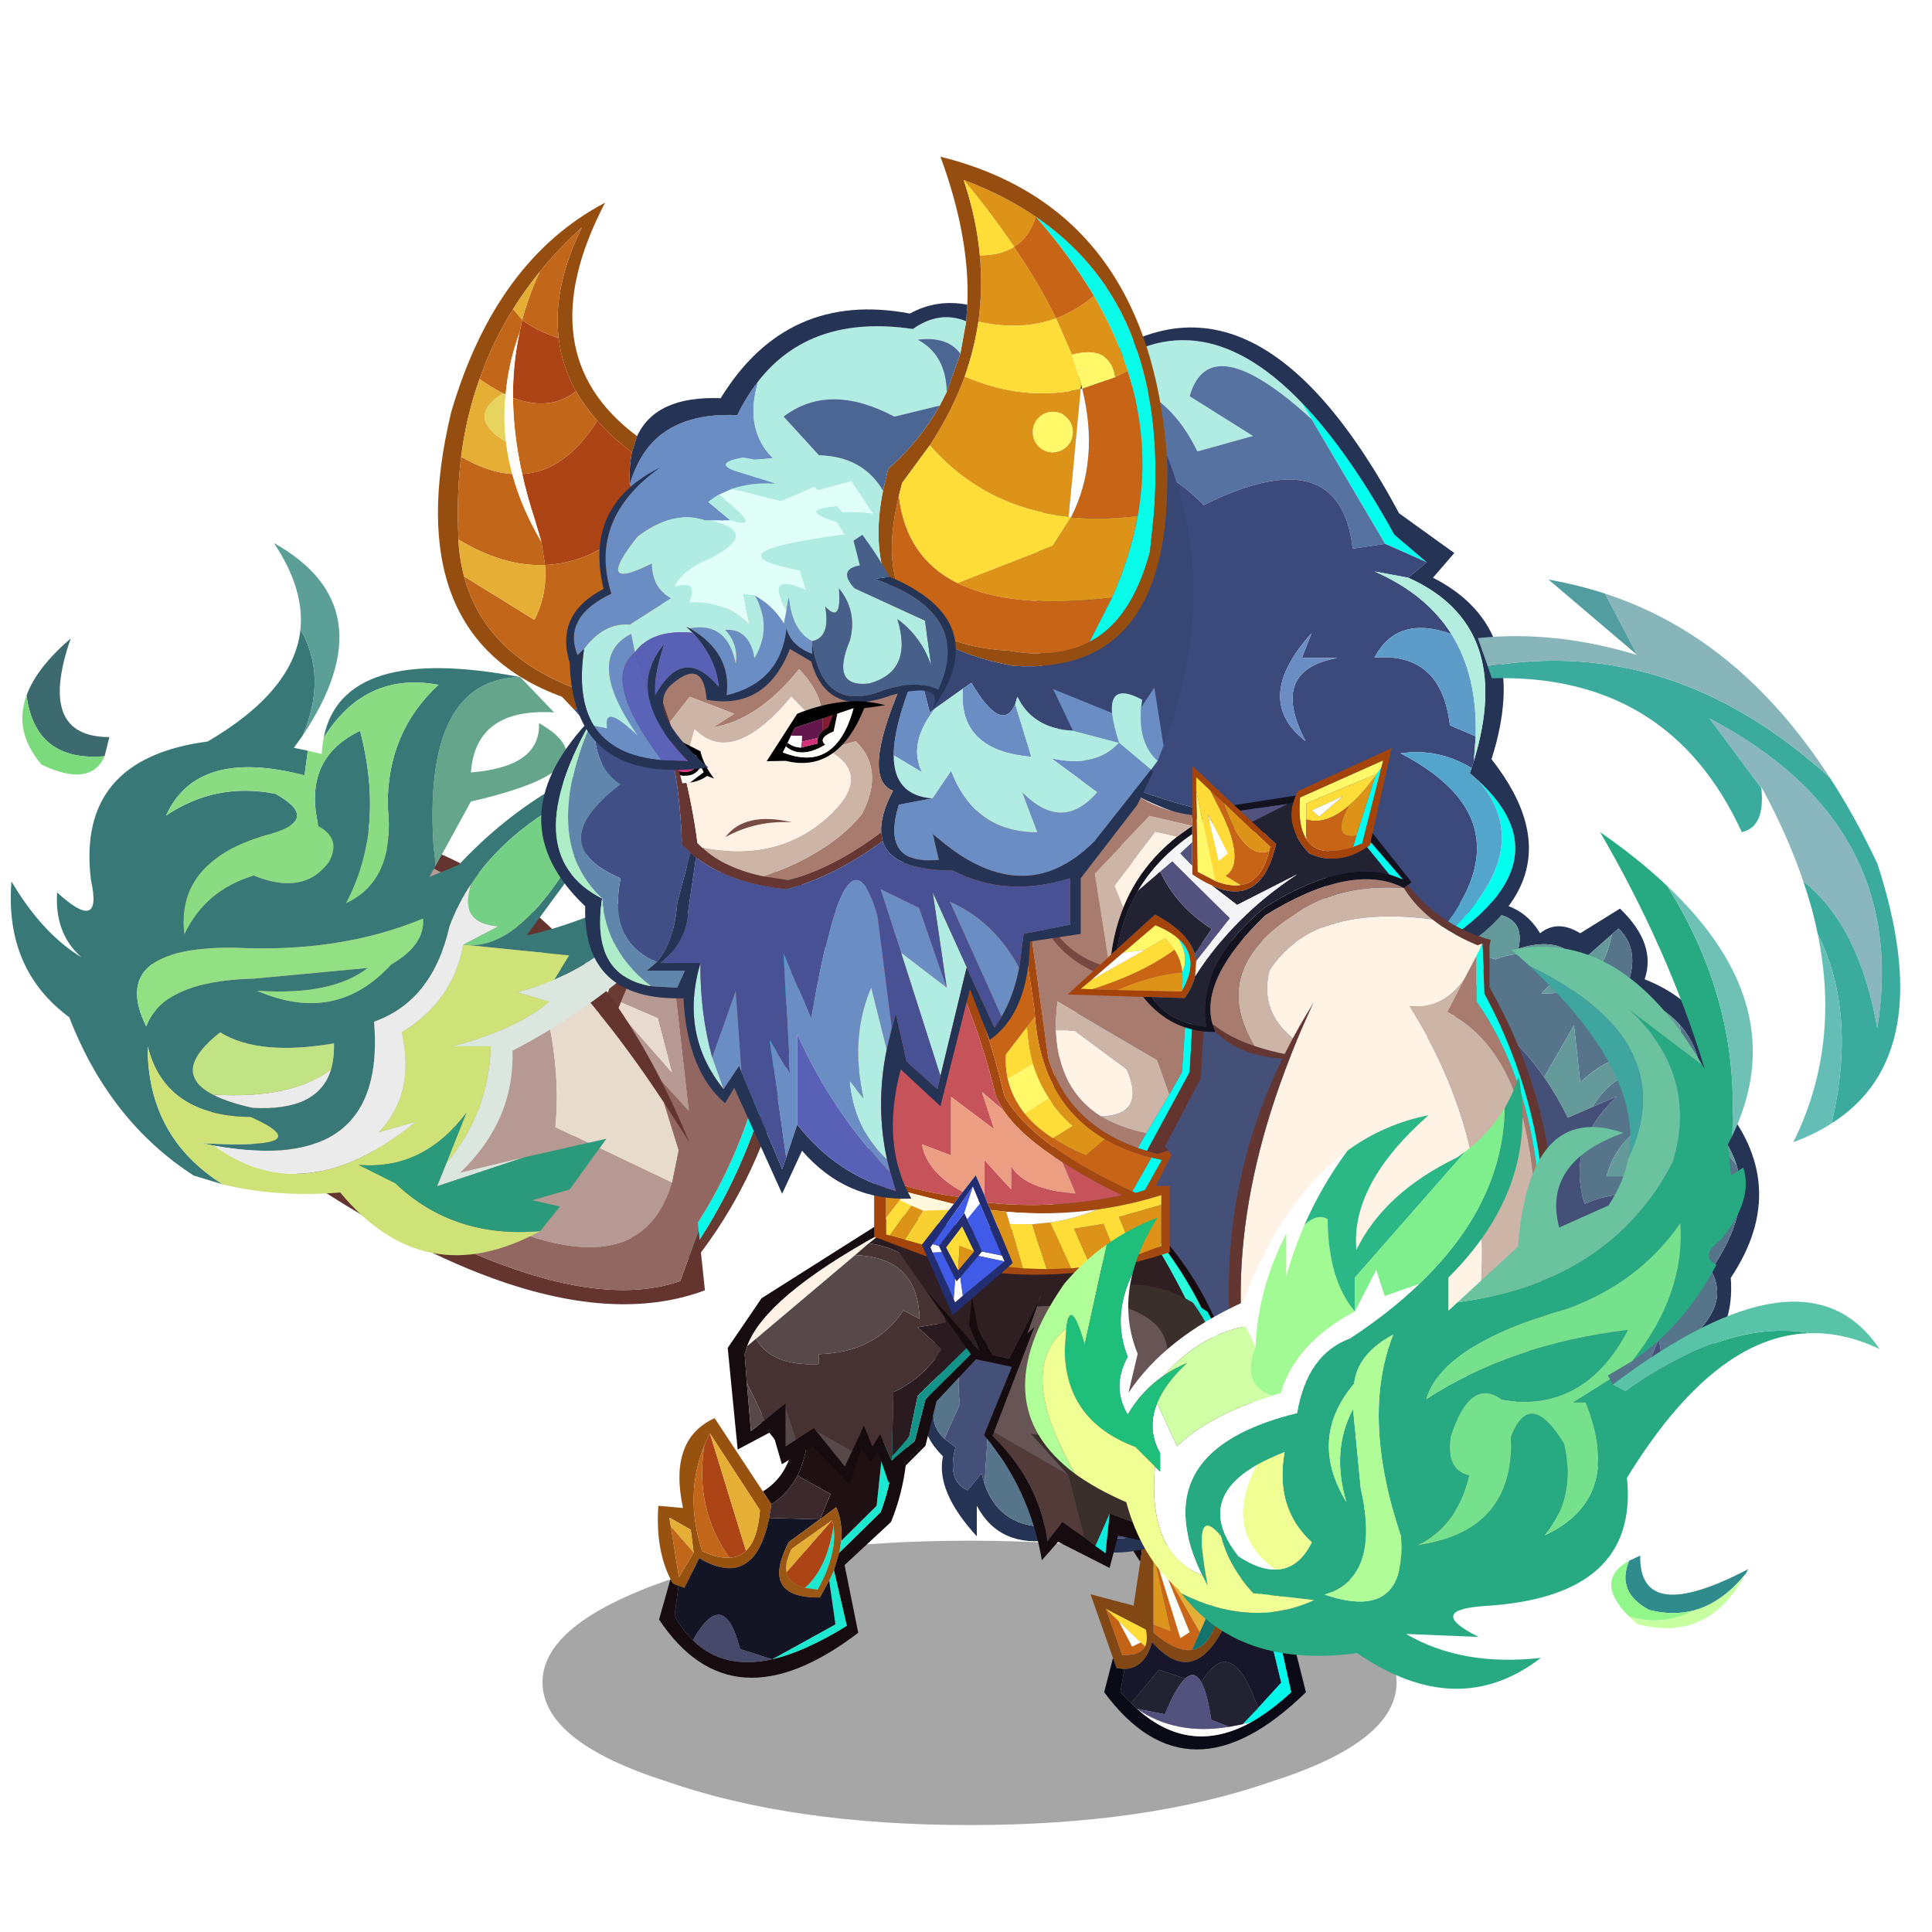 <svg xmlns:ffdec="https://www.free-decompiler.com/flash" xmlns:xlink="http://www.w3.org/1999/xlink" ffdec:objectType="frame" height="90" width="90" xmlns="http://www.w3.org/2000/svg"><use ffdec:characterId="50" height="77.7" transform="translate(-3.05 7.3)" width="94.4" xlink:href="#a"/><defs><g id="a" transform="translate(3.05 -7.3)"><use ffdec:characterId="1" height="11.45" transform="matrix(.614 0 0 1.157 25.272 71.771)" width="64.8" xlink:href="#b"/><use ffdec:characterId="3" height="50.4" transform="translate(49.55 64.2) scale(.343)" width="32.9" xlink:href="#c"/><use ffdec:characterId="5" height="90.7" transform="translate(43 42) scale(.343)" width="113.55" xlink:href="#d"/><use ffdec:characterId="7" height="88.35" transform="translate(48.3 15.25) scale(.343)" width="66.85" xlink:href="#e"/><use ffdec:characterId="9" height="41.85" transform="translate(30.65 63.8) scale(.343)" width="33.9" xlink:href="#f"/><use ffdec:characterId="11" height="36.65" transform="translate(33.9 56.6) scale(.343)" width="36.95" xlink:href="#g"/><use ffdec:characterId="16" height="58.7" transform="translate(7.1 38.3) scale(.383)" width="79.05" xlink:href="#h"/><use ffdec:characterId="25" height="114.95" transform="translate(-3.068 20.239) scale(.343)" width="111.55" xlink:href="#i"/><use ffdec:characterId="29" height="47.35" transform="translate(40.8 56.8) scale(.343)" width="49.4" xlink:href="#j"/><use ffdec:characterId="31" height="75.85" transform="translate(38.2 35.25) scale(.343)" width="52.7" xlink:href="#k"/><use ffdec:characterId="33" height="42.4" transform="translate(48.35 34.85) scale(.343)" width="61.5" xlink:href="#l"/><use ffdec:characterId="35" height="88.7" transform="translate(53.9 43.85) scale(.343)" width="53.95" xlink:href="#m"/><use ffdec:characterId="44" height="163.1" transform="translate(47.475 22.917) scale(.343)" width="127.9" xlink:href="#n"/><use ffdec:characterId="49" height="141.5" transform="translate(20.4 7.3) scale(.343)" width="102.6" xlink:href="#o"/></g><g id="x" fill-rule="evenodd"><path d="M12.75 1.1 14.6 0l13.8 27.65-1.2-.6L12.75 1.1M10.4 24.95 0 8.55l.8-.45 9.95 14.5-.35 2.35" fill="#160b0e"/><path d="m13.7 26.15 4.8 8.35-1.05 2.4q-2.1.35-5.25-2.3v-1.15l2.3.9L12.2 24v-.5l3.65 11.8 1.25-.8-3.4-8.35" fill="#c86516"/><path d="m6.7 38-3.05-8.65L9.5 30.9l.9-5.95.35-2.35.75-5.05q5.55 3.65 8.25 8.75l.55 1.1q1.25 2.7 1.75 5.85-4.3 9.1-10.05 2.6-.95 3.55-3.75 3.65l-1.05-.1-.5-1.4m7.75-16.85-2.25-1.5V34.6q3.15 2.65 5.25 2.3 2.45-.4 3.55-4.7-1.6-7.25-6.55-11.05m-8.7 10.2 2.2 6.25q2.4.1 3.1-1.15.4-.85.1-2.3l-5.4-2.8" fill="#814714"/><path d="m12.2 22.55 1.5 3.6 3.4 8.35-1.25.8-3.65-11.8v-.95" fill="#fbfff8"/><path d="m.8 8.1 11.95-7L27.2 27.05q-3.65-1.5-7.45-.75-2.7-5.1-8.25-8.75l-.75 5.05L.8 8.1" fill="#1e1013"/><path d="m13.7 26.15-1.5-3.6v-2.9l2.25 1.5 5.6 9.85-1.55 3.5-4.8-8.35" fill="#e5af36"/><path d="M10.45 35.9 7.5 33.05l-1.75-1.7 5.4 2.8q.3 1.45-.1 2.3l-.6-.55" fill="#ffdd39"/><path d="m7.5 33.05 1.8 3.4 1.15-.55.6.55q-.7 1.25-3.1 1.15l-2.2-6.25 1.75 1.7" fill="#c46315"/><path d="M8.25 39.5q2.8-.1 3.75-3.65 5.75 6.5 10.05-2.6-.5-3.15-1.75-5.85l6.2 1.35 3.05 12.6-3.15 3.45q-3.6-10.4-7.7-3.5-.95-1.7-2.2-.5l-3.55-1.2-3.8 4.55-1.45-1.5.55-3.15" fill="#17162a"/><path d="m28.4 27.65.85.45 3.65 14.55Q17 58.2 5.5 42.65L6.7 38l.5 1.4 1.05.1-.55 3.15 1.45 1.5.8.75q7.2 6.45 15.55 1.8 2.65-1.5 5.4-4.05l-3-13.6-1.4-.3-6.2-1.35-.55-1.1q3.8-.75 7.45.75l1.2.6" fill="#0a0916"/><path d="m18.5 34.5 1.55-3.5-5.6-9.85Q19.4 24.95 21 32.2q-1.1 4.3-3.55 4.7l1.05-2.4" fill="#12746c"/><path d="m12.2 24 2.3 10.35-2.3-.9V24" fill="#dc961c"/><path d="m24.3 47 2.1-2.2 3.15-3.45-3.05-12.6 1.4.3 3 13.6q-2.75 2.55-5.4 4.05l-1.2.3" fill="#01f8ea"/><path d="m22.5 47.35 1.8-.35 1.2-.3q-8.35 4.65-15.55-1.8 5.25 3.65 12.55 2.45" fill="#fcfcfd"/><path d="m9.95 44.9-.8-.75 3.8-4.55 3.55 1.2q-1.25 1.15-2.75 4.85l-3.8-.75m12.55 2.45-2.45-.95q-.55-3.65-1.35-5.1 4.1-6.9 7.7 3.5L24.3 47l-1.8.35" fill="#232233"/><path d="m9.95 44.9 3.8.75q1.5-3.7 2.75-4.85 1.25-1.2 2.2.5.8 1.45 1.35 5.1l2.45.95q-7.3 1.2-12.55-2.45" fill="#53517d"/><path d="m10.45 35.9-1.15.55-1.8-3.4 2.95 2.85" fill="#fefefe"/></g><g id="y" fill-rule="evenodd"><path d="m61.45 4.8.6-.5q16.65-8.6 21.75 0 2.35-1.9 5.45 0l5.4-3.35q5 4.8 3.35 9.6 11.3 4.5 10.05 16.3 10.1 11.55 1.65 24.25.5 6.8-3.75 10.45-1.65 8.15-12.15 13.4l-5 4.15q-8.1 15.85-26.3 10.05-16.8 2.1-23-6.3-10.15 8.7-21.75 3.8-7.35 1.25-10.45-4.6v4.15q-5.6-6.1-4.6-10.85-5.15-5.2-.4-10.45-4.1-12.5 14.95-23.55-15.1 11.4-13.7 23.75-3.95 4.7-.65 7.85l1.5 1.15q-1.2 4.65 1.65 5.85l1.9-2.3.4 1.45q1.9 5.5 7.75 5.8l3.1-.15q9.45 4.95 21.35-4.15 2.95 4.15 7.3 5.75 5.8 2.1 14-.35 3.9 2.05 7.4 2.6 11.55 1.9 18.3-12.4l5.85-3.75 2.65-.65q7.8-2.65 8-12.35 5.6-4.7 2.95-9.4 5.45-7.85 3.5-14.2-1.2-3.95-5.2-7.3 1.45-7.4-2.55-11.85-2.6-2.85-7.45-4.45 2.4-5.5-.85-8.6l-.9.8-4.3 3.8-.5-.55L87 6.35q-2.4-1.15-6.15.05 1.9-8.05-15.75-2.75L61.45 4.8" fill="#253354"/><path d="m59.15 6.7 2.3-1.9 3.65-1.15 12.65 4.2q4.9-1.95 6.45 1.45L87 6.35l1.75 1.35L84 12.45q7.9.4 9.55-8l.9-.8q3.25 3.1.85 8.6l-3.35 3.55q6.45 0 11.7 6.65l-.9-5.75q4 4.45 2.55 11.85-10.1.5-12.5 8.75h4.6q7.4-9.45 13.1-1.45 1.95 6.35-3.5 14.2 2.65 4.7-2.95 9.4-.2 9.7-8 12.35 5.65-4.95 3.85-12.35l-3.35 7.95H88.2q-2.35 7.75-9.85 7.75-10.25-2.5-7.95-12.75 5.75 13.95 19.65 1.25 2.1-13.95-12.75-11.7 8.1-5.05 18-2.1l5-8.8q-4.8-2.5-10.45 0-2.55-8.1 4.4-14.6L90.9 27.9q3.85-6.35 10.65-4.4-5.35-5.45-12.3 1.05l-.85-7.75-4.05 7.05Q76.15 12.1 59.15 6.7m-41.9 34.65.5-.3.85-.7.1.05-2 14.25q-7.35-1.4-8.35 6.3Q4 59.9 5 68.25l-2.1 4.7q-3.3-3.15.65-7.85-1.4-12.35 13.7-23.75m30.6 45q-4.15-3.35-2.7-8.1 10.1 13.7 16.9-1.45 6.1 9.7 15.7 1.25.95 7.25-8.5 10.55-3.5-.55-7.4-2.6-8.2 2.45-14 .35M8.35 79.1l.4-6.25q4.25 8 12.35 5.2 5.3 5.5 11.3 0l-2.1-2.7q10.4-6.5 3.75-15.05 18.5 8.65 1.9 18.6-6.25 10.45-14.85 2.95l-5 3.05q-5.85-.3-7.75-5.8" fill="#56758b"/><path d="m84.35 23.85 4.05-7.05.85 7.75q6.95-6.5 12.3-1.05-6.8-1.95-10.65 4.4l-3.35 1.45q-1.4-2.9-3.2-5.5m26.15 12q-5.7-8-13.1 1.45h-4.6q2.4-8.25 12.5-8.75 4 3.35 5.2 7.3m-7.75-19.15.9 5.75q-5.25-6.65-11.7-6.65l3.35-3.55q4.85 1.6 7.45 4.45m-9.2-12.25q-1.65 8.4-9.55 8l4.75-4.75.5.55 4.3-3.8M87 6.35 84.2 9.3q-1.55-3.4-6.45-1.45L65.1 3.65q17.65-5.3 15.75 2.75Q84.6 5.2 87 6.35" fill="#649a99"/><path d="M18.7 40.4v-.15q-8.2-42 40.45-33.55 17 5.4 25.2 17.15 1.8 2.6 3.2 5.5l3.35-1.45 3.35-1.45q-6.95 6.5-4.4 14.6 5.65-2.5 10.45 0l-5 8.8q-9.9-2.95-18 2.1 14.85-2.25 12.75 11.7-13.9 12.7-19.65-1.25-2.3 10.25 7.95 12.75 7.5 0 9.85-7.75h8.35l3.35-7.95q1.8 7.4-3.85 12.35l-2.65.65-5.85 3.75q-6.75 14.3-18.3 12.4 9.45-3.3 8.5-10.55-9.6 8.45-15.7-1.25-6.8 15.15-16.9 1.45-1.45 4.75 2.7 8.1-4.35-1.6-7.3-5.75-11.9 9.1-21.35 4.15l-3.1.15 5-3.05q8.6 7.5 14.85-2.95 16.6-9.95-1.9-18.6 6.65 8.55-3.75 15.05l2.1 2.7q-6 5.5-11.3 0-8.1 2.8-12.35-5.2l-.4 6.25-.4-1.45-1.9 2.3Q3.2 78.75 4.4 74.1l-1.5-1.15 2.1-4.7q-1-8.35 3.35-7.3 1-7.7 8.35-6.3l2-14.25" fill="#455079"/></g><g id="z" fill-rule="evenodd"><path d="m47.3 29.4-10-16.95-1.4-2.3q6.3 6.5 12.65 18l4.4 3.75-5.65-2.5m12.65 32.15Q72.9 73.4 52.5 85.25 69 71.9 59.95 61.55" fill="#00ffef"/><path d="M37.3 12.45Q23.5-.15 20.75 9.35l8.6 5.4-7.55 2.1Q17.05 7 7.4 7.05q13.95-12 28.5 3.1l1.4 2.3" fill="#b1ece2"/><path d="m3.95 10.45 3.45-3.4q9.65-.05 14.4 9.8l7.55-2.1-8.6-5.4q2.75-9.5 16.55 3.1l10 16.95-4.4.65q-1.75-15.1-20.25-5.9-7.35-7.8-20.3-7.35l1.6-6.35" fill="#5572a1"/><path d="M2.35 16.8q12.95-.45 20.3 7.35 18.5-9.2 20.25 5.9l4.4-.65 5.65 2.5-2.5 2.1-4.6-.85q7 3.05 10.45 8.5-7.35-2.65-10.45 3.2 9.1-.75 10.25 9.2l3.5 1.5-.25 3.35-.3.95q-4.55-2.75-9.65-2 19.7 10.25 2 28l-3.65 1.95-7.1-1.85v-18.3Q21.6 67.2 8.75 60.6q-3.2-2.35-5.6-5.3-5.9-15.8-.8-38.5M40.8 44.9H36l1.3-3.35q-8.1 9-.8 14.65-5.05-9.6 4.3-11.3" fill="#3c4a7b"/><path d="M40.8 44.9q-9.35 1.7-4.3 11.3-7.3-5.65.8-14.65L36 44.9h4.8" fill="#6a8ec3"/><path d="m7.4 7.05-3.45 3.4.95-3.2q23.5-20.75 44.3 18l7.5 5.4L53.8 34q13.6 6.9 7.95 24.65 14.2 18.05-11.3 29.7l-2.7-.55 3.65-1.95 1.1-.6q20.4-11.85 7.45-23.7l-1.15-1 .25-.7.3-.95q5.6-18.4-8.9-24.9l2.5-2.1-4.4-3.75q-6.35-11.5-12.65-18-14.55-15.1-28.5-3.1M8.75 60.6q12.85 6.6 31.9 7.05v18.3l-2.15-.65 1.3-15.95q-20-.55-31.05-8.75" fill="#253354"/><path d="m59.6 55.55-3.5-1.5q-1.15-9.95-10.25-9.2 3.1-5.85 10.45-3.2 3.55 5.65 3.3 13.9" fill="#5d9cc9"/><path d="M50.45 34q14.5 6.5 8.9 24.9l.25-3.35q.25-8.25-3.3-13.9-3.45-5.45-10.45-8.5l4.6.85" fill="#b2eddd"/><path d="m59.05 59.85-.25.7 1.15 1Q69 71.9 52.5 85.25l-1.1.6q17.7-17.75-2-28 5.1-.75 9.65 2" fill="#54a5cc"/></g><g id="A" fill-rule="evenodd"><path d="m32.3 3.8 1.2.25Q34.8 13 31.65 20.7l-6.3 5.85 1.85 9.2Q10.05 48.8.15 33.95l1.55-5.5.35.6.75.3-.55 4.1q1.1 1.95 2.5 3.3 4.1 4.05 10.75 2.6Q20 38.3 25.65 34.8l-1.75-7.55.7-2.35 5.65-5.55q2.5-6.75 2.05-15.55M14.25 16.55Q16.8 15 17.9 12l-4.05-5 2.1-7 1.55.35-2.1 5.7 4.7 4.9q-.4 1.95-1.15 3.45-1.3 2.5-3.55 3.9l-1.15-1.75" fill="#160b0e"/><path d="m31.3 3.55 1 .25q.45 8.8-2.05 15.55L24.6 24.9l.3-1.65 4.8-4.75 1.6-14.95m-8.05 25.1.65-1.4 1.75 7.55Q20 38.3 15.5 39.35l8.6-4.75-.85-5.95m-3.3 1q2.95-2.6 3.9-8.35.5 3.85-2.15 8.6l-1.75-.25" fill="#1de8d0"/><path d="m17.5.35 13.8 3.2-1.6 14.95-4.8 4.75q.2-2.45-.7-4.55L22 20.35l1.45-3.45-4.5-2.5q.75-1.5 1.15-3.45l-4.7-4.9 2.1-5.7" fill="#1e1013"/><path d="M1.7 28.45Q-.35 24.4.05 18.5l3.35.3q-2-9.35 4.3-12.2l6.55 9.95 1.15 1.75-.3 1.85q-2 9.9-9.5 5.45l-2 4.05-.8-.3-.75-.3-.35-.6m5.35-19.8L6.3 10.3Q3.55 17.1 6 24.65q2.1 1 3.7.9 1.35-.05 2.25-.95 1.6-1.5 1.9-5.5L7.05 8.65m-2.2 16.2-.4-3.1-2.9-1.65.2 1.2 1.1 6.9 2-3.35" fill="#975210"/><path d="m6.3 10.3.75-1.65 4.9 15.95q-.9.9-2.25.95Q4.95 18.9 6.3 10.3m17.35 10.15.2.85q-.95 5.75-3.9 8.35-2.2-.55-2.5-2.1l6.2-7.1" fill="#ac4415"/><path d="m7.05 8.65 6.8 10.45q-.3 4-1.9 5.5L7.05 8.65m-2.2 16.2-3.1-3.55-.2-1.2 2.9 1.65.4 3.1m18.8-4.4-6.2 7.1q-.3-1.25.7-3.2l5.5-3.9" fill="#e5af36"/><path d="M9.7 25.55q-1.6.1-3.7-.9-2.45-7.55.3-14.35-1.35 8.6 3.4 15.25M1.75 21.3l3.1 3.55-2 3.35-1.1-6.9" fill="#c26719"/><path d="M4.75 36.75q-1.4-1.35-2.5-3.3l.55-4.1.8.3 2-4.05q7.5 4.45 9.5-5.45l6.85.2Q19.9 21.9 17.8 23.4q-4.05 7.65 4.2 7.55l1.25-2.3.85 5.95-8.6 4.75-4.35-1.4q-2.2-8.65-6.4-1.2" fill="#131424"/><path d="m24.9 23.25-.3 1.65-.7 2.35-.65 1.4-1.25 2.3q-8.25.1-4.2-7.55 2.1-1.5 4.15-3.05H22l2.2-1.65q.9 2.1.7 4.55m-1.05-1.95-.2-.85-5.5 3.9q-1 1.95-.7 3.2.3 1.55 2.5 2.1l1.75.25q2.65-4.75 2.15-8.6" fill="#995713"/><path d="m18.95 14.4 4.5 2.5L22 20.35h-.05l-6.85-.2.3-1.85q2.25-1.4 3.55-3.9" fill="#3c292e"/><path d="M4.75 36.75q4.2-7.45 6.4 1.2l4.35 1.4q-6.65 1.45-10.75-2.6" fill="#47496b"/></g><g id="B" fill-rule="evenodd"><path d="m2.65 17.8-.35 1.1.3 3.9.55 6.55 1.9-1.5 2.8-2.25v5.85l1.45-.95 2.4-1.55.25.3 3.95 4.9 1-2.1 1.6-3.45 1.15 2.85 1.05-1.7 1.55 3.6 3.15-2.65 1.45-5.65 9.9-9.85.2.95-8.6 9.15-1.5 6.05-5 5-1.45-4.25-.95 1.35-1.35-1.7-1.5 4.9-5.1-5.3-4.15 2.5-1.3-4.5-4.7 2.5L0 18.05l4.6-6.75L22.45 0l2.5.3-4.2 2.25Q5.1 11.15 2.65 17.8" fill="#160b0e"/><path d="m22.3 32.8.2-8.75q4.15-1.9 6.55-5.85l-3.25-2.95 3.8-.65Q27.55 4.95 19.15 3.85l1.6-1.3L24.95.3Q33.4 2.1 36.5 14.15l-10.7 10.4-1.15 5.55-2.35 2.7" fill="#291b1f"/><path d="m19.15 3.85-1.85 1.6L3.85 16.8l-1.2 1q2.45-6.65 18.1-15.25l-1.6 1.3" fill="#fff3e5"/><path d="m17.3 5.45 1.85-1.6q8.4 1.1 10.45 10.75l-3.8.65 3.25 2.95q-2.4 3.95-6.55 5.85l-.2 8.75-.05.55-1.55-3.6-1.05 1.7-1.15-2.85-1.6 3.45-4.95-2.8-.25-.3-2.4 1.55L7.85 26v-.4l-2.8 2.25L2.6 22.8l-.3-3.9.35-1.1 1.2-1q2.05 3.75 8.5 3.45V18.9q7.75-.2 11.5-5.95l2.2 1.15q-.2-8.35-8.75-8.65" fill="#463233"/><path d="M17.3 5.45q8.55.3 8.75 8.65l-2.2-1.15q-3.75 5.75-11.5 5.95v1.35q-6.45.3-8.5-3.45L17.3 5.45M2.6 22.8l2.45 5.05-1.9 1.5-.55-6.55M7.85 26l1.45 4.5-1.45.95V26m4.1 3.25 4.95 2.8-1 2.1-3.95-4.9" fill="#57484a"/><path d="m22.25 33.35.05-.55 2.35-2.7 1.15-5.55 10.7-10.4.25 1.05-9.9 9.85-1.45 5.65-3.15 2.65" fill="#149389"/></g><g id="h"><use ffdec:characterId="13" height="57.2" transform="translate(51.3 1.8) scale(.896)" width="30.95" xlink:href="#p"/><use ffdec:characterId="15" height="65.45" transform="scale(.896)" width="75" xlink:href="#q"/></g><g id="C" fill-rule="evenodd"><path d="M.05 37.5q.2-3.7 1.25-8.05L12.8 0l2.65.85-3.15 7.5-5.95 14.1-.45 1.1-.9 2.1L.05 37.5m30.3-31.9.5.2Q32.2 37.15 16.6 57.2l-1.2-.15Q29.55 37.15 30.35 5.6" fill="#673a32"/><path d="m28.8 5.15 1.55.45q-.8 31.55-14.95 51.45l-1.7-.35Q28.35 38 28.8 5.15" fill="#08f8e9"/><path d="m5 25.65.9-2.1 7.35 8.4-1.9-7.35-5-2.15 5.95-14.1 3.25 28.8L5 25.65" fill="#b59992"/><path d="m5.9 23.55.45-1.1 5 2.15 1.9 7.35-7.35-8.4" fill="#e8dacf"/><path d="M.05 37.5 5 25.65l10.55 11.5-3.25-28.8 3.15-7.5 13.35 4.3Q28.35 38 13.7 56.7-.95 53.35.05 37.5" fill="#926661"/></g><g id="D" fill-rule="evenodd"><path d="M2.75 26.65Q-1.1 9.9 19.8 1.9 35 1.25 49.95 14.65q5.95 14.8 4.75 26.75l15.85 7.55q-4.7 15.9-29.25 2.9L2.75 26.65" fill="#b59992"/><path d="M49.95 14.65Q35 1.25 19.8 1.9q-20.9 8-17.05 24.75 1 4.4 3.7 9.3Q51.4 69.3 71.65 62.3l2.5-6.85.85 8.1Q50.2 72.8 4.75 36.8-9.8 8 20.2 0q35.65 1.8 52.7 43.5l-3.45-5.4q-9.7-14.75-19.5-23.45" fill="#64342f"/><path d="M70.55 48.95 54.7 41.4q1.2-11.95-4.75-26.75 9.8 8.7 19.5 23.45l2 6.45-.9 4.4" fill="#e7dbce"/><path d="m2.75 26.65 38.55 25.2q24.55 13 29.25-2.9l.9-4.4-2-6.45 3.45 5.4 1.25 11.95-2.5 6.85q-20.25 7-65.2-26.35-2.7-4.9-3.7-9.3" fill="#926661"/></g><g id="i" transform="translate(10.4 14.75)"><filter id="r"><feColorMatrix in="SourceGraphic" result="filterResult0" values="0 0 0 0 1.0,0 0 0 0 0.8,0 0 0 0 0.0,0 0 0 1 0"/><feConvolveMatrix divisor="25" in="filterResult0" kernelMatrix="1 1 1 1 1 1 1 1 1 1 1 1 1 1 1 1 1 1 1 1 1 1 1 1 1" order="5 5" result="filterResult1"/><feComposite in="SourceGraphic" in2="filterResult1" result="filterResult2"/></filter><use ffdec:characterId="18" filter="url(#r)" height="96.7" width="101.15" xlink:href="#s"/></g><g id="E" fill-rule="evenodd"><path d="M90.95 44.4q5-3.15 10.2-7.2-11.3 20.45-33 31.75.3 9.45-7.1 16.55l8.6-2.05-11.75 3.9 1.3-3.2q5.7-6.7 6-15.8H60q8.55-2.25 13.15-6.05l-4.4-1.3q2.6-.65 5.05-1.7 10-4.35 17.15-14.9" fill="#dbe6de"/><path d="m69.2 18.2 4.6 4.8q-10.65-.65-11.3 8.15 9.5-.75 9.25-6.7 10.6 6.1-9.25 10.65l-4.85 8.85Q55.2 18.5 69.2 18.2" fill="#65a58b"/><path d="m28.8 87.1-3.95-1.2Q13.4 78.5 7.95 64.4-.85 57.9.1 45.95q4.2 7.1 9.5 10.3-3.65-3.2-3.3-8.8 6.25 5.7 4.6-1.65-2.05-16.5 15.85-18.85 11.7-6.85 12.6-15.2 3.7 6.4.3 14.4l-1.2 1.65 1.9.4-.45 3.35Q25.3 27.75 21.1 37q6.8-4.55 14.85-2.95 6.55 3.65-1.45 5.65-12.15 3.7-10.9 13.4 2.8-5.95 9.4-7.95 6.85 2.8 10.25-1.9 1.65-3.15-1.45-4.8-2.2-9.2 5.65-12.95 3.45 13.3-1.9 23.4 6.75-3.15 5.65-13.15-.1-10.05 6.9-16.5-9.95-1.85-15.6 7.2 2.55-12.85 26.7-8.25-14 .3-11.55 25.75l-.8 1.4 4-1.65q11.95-12.75 28.4-16.55L70.05 53.3q10.05-2.25 20.9-8.9Q83.8 54.95 73.8 59.3l2.05-3.3-13.8-1.4q9.5.6 19.7-22.6Q68.6 37.2 62.6 46.2q-1.85 2.75-3 5.85Q57.3 62.2 49.35 65q1.75 21-21.7 16.85l-1.7-.35q16.6.9 6.65-3.55-11.65-.15-14-9.6-.05 12.3 10.2 18.75m-1.35-12.2q2 1.05 5.4 1.8 8.9.5 10.65-5.2.45-1.55.4-3.55-10.2 1.75-15.45-1.5-6.9 5.4-1 8.45m-9.05-9.25q2.3-6.2 14.65-6.5L48.5 57.7q-4.85 3.8-15.05 3.1 10.7 4.65 18.2-3.55Q56.3 54.55 56 51q-11.3 4.7-25.7 3.95-17.2-.1-11.9 10.7" fill="#387978"/><path d="m40.35 28.2 1.9.45q.05-1.15.25-2.2 5.65-9.05 15.6-7.2-7 6.45-6.9 16.5 1.1 10-5.65 13.15 5.35-10.1 1.9-23.4-7.85 3.75-5.65 12.95 3.1 1.65 1.45 4.8-3.4 4.7-10.25 1.9-6.6 2-9.4 7.95-1.25-9.7 10.9-13.4 8-2 1.45-5.65Q27.9 32.45 21.1 37q4.2-9.25 18.8-5.45l.45-3.35" fill="#8adb81"/><path d="M39.35 11.75Q39.9 6.2 35.75 0q15.55 8.7 3.9 26.15 3.4-8-.3-14.4" fill="#5c9f96"/><path d="M2.15 20.7q1.35-3.75 6-7.75-4.65 13.4 5.25 13.4l-.65 2.6q-9.4.8-10.6-8.25" fill="#3c6a6f"/><path d="M12.75 28.95q-1.9 4.3-8.55 1.15-3.85-4.5-2.05-9.4 1.2 9.05 10.6 8.25" fill="#7bda7c"/><path d="M71.9 93.45Q56.2 102 44.75 88.2q-8.6.7-15.95-1.1-10.25-6.45-10.2-18.75 2.35 9.45 14 9.6 9.95 4.45-6.65 3.55l1.7.35q12.3 9 27.35-3.25l-5.05 1.45Q55 74.8 53.1 66.45q7-4.3 8.35-11.9l.6.05 13.8 1.4-2.05 3.3q-2.45 1.05-5.05 1.7l4.4 1.3q-4.6 3.8-13.15 6.05h5.2q-.3 9.1-6 15.8l2.7-6.8q-5.9 7.85-14.65 7.1l5 2.5q7.85 7.5 19.65 6.5" fill="#cee278"/><path d="M43.5 71.5q-1.75 5.7-10.65 5.2-3.4-.75-5.4-1.8 10.7.65 16.05-3.4m19.1-25.3q-1.9 5.45 3.65 5.85l-4.8 2.5q-1.35 7.6-8.35 11.9 1.9 8.35-3.15 13.6L55 78.6q-15.05 12.25-27.35 3.25Q51.1 86 49.35 65q7.95-2.8 10.25-12.95 1.15-3.1 3-5.85" fill="#ebebeb"/><path d="M18.4 65.65q-5.3-10.8 11.9-10.7Q44.7 55.7 56 51q.3 3.55-4.35 6.25-7.5 8.2-18.2 3.55 10.2.7 15.05-3.1l-15.45 1.45q-12.35.3-14.65 6.5" fill="#93e084"/><path d="M27.45 74.9q-5.9-3.05 1-8.45 5.25 3.25 15.45 1.5.05 2-.4 3.55-5.35 4.05-16.05 3.4" fill="#c1e384"/><path d="m61.45 54.55 4.8-2.5q-5.55-.4-3.65-5.85 6-9 19.15-14.2-10.2 23.2-19.7 22.6l-.6-.05" fill="#74d085"/><path d="M69.65 83.45 80.9 80.9l-5 6.9-5.05 1.45 3.75.85-2.7 3.35q-11.8 1-19.65-6.5l-5-2.5q8.75.75 14.65-7.1l-2.7 6.8-1.3 3.2 11.75-3.9" fill="#2a9a7b"/></g><g id="j"><use ffdec:characterId="26" height="21.85" width="47.85" xlink:href="#t"/><use ffdec:characterId="28" height="38.5" transform="translate(14.7 8.85)" width="34.7" xlink:href="#u"/></g><g id="t" fill-rule="evenodd"><path d="m47 18.65-1.35.2q-3.2-8.2-8.1-16.15l.85.1q5.7 7.3 8.6 15.85" fill="#28fcdc"/><path d="m38.4 2.8.9.05q6 7.05 8.55 15.65l-.85.15Q44.1 10.1 38.4 2.8M27.05 21.85l-13.7-2.9-6.85-9.7 7.6 8.65-1.45-3.55.4-3.9.85 4.5 1.95 3.45 2.25.55 4.35-8.6-.55 1.5-2.6 7.35 7.75 1.8v.85" fill="#160b0e"/><path d="m45.65 18.85-3 .5-9.75-7.95-11 .45.55-1.5-4.35 8.6-2.25-.55-1.95-3.45-.85-4.5-.4 3.9 1.45 3.55-7.6-8.65L0 0l37.55 2.7q4.9 7.95 8.1 16.15" fill="#301f22"/><path d="m42.65 19.35-15.6 2.5V21l-7.75-1.8 2.6-7.35 11-.45 9.75 7.95" fill="#665453"/></g><g id="F" fill-rule="evenodd"><path d="M30.3 16.15q4.45-4.5.05-12.45l.7.4q5.35 8.95.3 12.65L34.7 28.8l-8.95 6.9-7.55-1.6-1.15 4.4-7-3.55-2.2 2.5Q6.2 27.8 0 20.45L5.45 7.1l1.4-1.35-5.5 14.3-.2.5q6.4 6.3 7.45 14.3l2.05-2.6 2.95 2.1 1.5 1.15 1.4 1 .55-5.4 8.45 3.1 6.2-5.35.9-.8-2.55-10.4v-.9l.25-.6" fill="#160b0e"/><path d="m28.35 2.45 2 1.25q4.4 7.95-.05 12.45 3.65-6.1-1.95-13.7m3.35 26.4-2-11.35.35.15 2.55 10.4-.9.8M17.05 31.1l-.55 5.4-1.4-1 1.95-4.4" fill="#0eecdb"/><path d="M6.85 5.75Q9.7 3.2 12.6 1.8q21.8 2.2 4.95 20L6.4 20.3l5 5.55-10.05-5.8 5.5-14.3" fill="#675454"/><path d="m13.6 34.35-2.95-2.1-2.05 2.6q-1.05-8-7.45-14.3l.2-.5 10.05 5.8 2.2 8.5" fill="#523b39"/><path d="M28.35 2.45q5.6 7.6 1.95 13.7l-.25.6v.9l-.35-.15 2 11.35-6.2 5.35-8.45-3.1-1.95 4.4-1.5-1.15-2.2-8.5-5-5.55 11.15 1.5Q34.4 4 12.6 1.8q8.1-3.85 15.75.65" fill="#3b2f2b"/></g><g id="G" fill-rule="evenodd"><path d="m50.45 24.1.75.95-1 17.8-5.8 10.7-1.25-.4 1.15-2 3.15-5.3 1.7-3 1.3-18.75M45 54.45l1.45.3-2.3 4.1-1.25.4-.5-.2 2.6-4.6" fill="#00ffef"/><path d="m1.15 21.6 7.3 35.55-1.1-.5L0 22.4l1.15-.8m50.05 3.45 1.5 1.9-1 16.75-4.85 9.2.45.6-1.5.45-1.4-.4 5.8-10.7 1-17.8" fill="#64342f"/><path d="M25.9 3.8 31.2 0l19.25 24.1-1.3 18.75-1.7 3-1.65-4.65-13.55-7.95q-.25 2.1-.2 3.95.3 8 6.1 11.65 2.55 1.55 6.15 2.3l-1.15 2Q33.7 49.8 31 40.95L25.9 3.8" fill="#a87b6f"/><path d="m24.9 48-1-1.8q-4-16.9-13.8-31.05l.75-.5q9.3 11.1 14.2 31.45 3.65 6.6 17.35 12.95l.5.2 1.25-.4 2.3-4.1-1.45-.3q-3.55-.9-6.3-2.5-8.55-4.95-9.5-16.6l-.1-1.2L24.65 4.7l1.25-.9L31 40.95q2.7 8.85 12.15 12.2l1.25.4 1.4.4 1.5-.45.4.65-2.1 4.15h1.9v9q-11.7 3.85-22.9 2.85l.95-.85 2 .2 3.25.1 3.3-.1 2.65-.3 3.75-.75 2.25-.65 3.6-1.35v-6.9Q42 60.9 37.65 61.5q-6.15.85-12.35.3l-2.15-.25-.45-1q8.9 1 18.3-1-4.65-2.25-8.05-4.45-5.7-3.6-8.05-7.1" fill="#a44812"/><path d="m10.85 14.65 13.8-9.95 4.45 29.45.1 1.2-1.1 1.4-2.85 3.7q-.1 1.75.25 3.3.6 2.55 2.3 4.7l.05.05q1.45 1.8 3.8 3.3 1.95 1.3 4.45 2.35l2.6-2.2q2.75 1.6 6.3 2.5l-2.6 4.6Q28.7 52.7 25.05 46.1q-4.9-20.35-14.2-31.45" fill="#c86415"/><path d="M32.05 37.2q-.05-1.85.2-3.95L45.8 41.2l1.65 4.65-3.15 5.3q-3.6-.75-6.15-2.3 6.2-.2 3.5-6.4l-7.1-5.25h-2.5" fill="#ccb5a7"/><path d="M29.2 35.35q.95 11.65 9.5 16.6l-2.6 2.2q-2.5-1.05-4.45-2.35l2.7-1.65q-2-1.7-3.3-3.8-1.4-2.1-2.15-4.6-.65-2.35-.8-5l1.1-1.4m17.15 25.5v5.6l-3.6 1.35-2.15-5.3 5.75-1.65m-5.85 7.6-3.75.75-2.25-5.1 4-.65 2 5m-6.4 1.05-3.3.1-2-6.1 2.45-.25 2.85 6.25m-6.55 0-2-.2.6-.55-3-7.2 2.15.25.5 1.65 1.75 6.05m-15.9-10.4-.8 1.1-1.9 2.5v-4.3l2.7.7m.75 1.85 1.65.7-2.55 3.95-2.05-.55 2.95-4.1m6.35 8.85.2-3.35 2 .75-2.2 2.6" fill="#dd9318"/><path d="M37.65 61.5q4.35-.6 8.7-1.95v1.3L40.6 62.5l2.15 5.3-2.25.65-2-5-4 .65 2.25 5.1-2.65.3-2.85-6.25q3.2-.45 6.4-1.75m-6.85 8.1-3.25-.1-1.75-6.05 3 .05 2 6.1m-1.9-27.85-3.4 2q-.35-1.55-.25-3.3l2.85-3.7q.15 2.65.8 5m-1.1 6.7 3.25-2.1q1.3 2.1 3.3 3.8l-2.7 1.65q-2.35-1.5-3.8-3.3l-.05-.05M10.85 60.2l1.55.75-2.95 4.1-.5-.15v-2.2l1.9-2.5m7.9 9.6-1.65-3.15 2.2-2.9 1.65 3.45-2-.75-.2 3.35" fill="#ffdd39"/><path d="M38.15 48.85q-5.8-3.65-6.1-11.65h2.5l7.1 5.25q2.7 6.2-3.5 6.4" fill="#fff3e5"/><path d="M28.9 41.75q.75 2.5 2.15 4.6l-3.25 2.1q-1.7-2.15-2.3-4.7l3.4-2" fill="#fff96a"/><path d="m1.15 21.6 8.95-6.45Q19.9 29.3 23.9 46.2l1 1.8-2.9-2.45 1.65 5.05-5.85-4.4v7.95l-3.95-1.5q.7 3.85 5.55 6.45l-.55.7q-6.3-.85-10.4-2.65L1.15 21.6M22.7 60.55l-.4-1.05v-4.75l3.65 4V55.6q1.85 3.15 8.8 3.75l-1.8-4.25q3.4 2.2 8.05 4.45-9.4 2-18.3 1" fill="#c7535a"/><path d="M19.4 59.1q-4.85-2.6-5.55-6.45l3.95 1.5V46.2l5.85 4.4L22 45.55 24.9 48q2.35 3.5 8.05 7.1l1.8 4.25q-6.95-.6-8.8-3.75v3.15l-3.65-4v4.75l-1.15-2.65-1.75 2.25" fill="#ec9e82"/><path d="M8.45 57.15q4.1 1.8 10.4 2.65l-.7.95-6.5-1.65-2.7-.7v6.5l.5.15 2.05.55 2.35.65.7 1.65-7.2-2.7v-8.55l1.1.5" fill="#a4450c"/><path d="m18.85 59.8.55-.7 1.75-2.25 1.15 2.65.4 1.05.45 1 3 7.2-.6.55-.95.85-6.6 5.7-3.45-7.95-.7-1.65 3.65-4.7.65-.8.7-.95m2.85.9-.95-2.3-5.45 7.8-.3.45.3.7 2.85 6.3.2.45 1.05-.9 5.65-4.65-.35-.8-3-7.05m-2.1 1.25.4.85 2 4.4-.5.6-2.45 2.9-.5.55-.2-.35-1.8-3.6-.4-.85 3.45-4.5m1.35 5.25-1.65-3.45-2.2 2.9 1.65 3.15 2.2-2.6" fill="#222e71"/><path d="m20.75 58.4.95 2.3-1.7 2.1-.4-.85 1.15-3.55m3.95 9.35.35.8-3.55-.75.5-.6 2.7.55m-5.3 5.45-1.05.9-.2-.45.2-2.75.2.35.5-.55.35 2.5m-4.1-5.85-.3-.7.3-.45.85.25.4.85-1.25.05m15.95-4.1-2.45.25-3-.05-.5-1.65q6.2.55 12.35-.3-3.2 1.3-6.4 1.75" fill="#fff"/><path d="m21.7 60.7 3 7.05-2.7-.55-2-4.4 1.7-2.1m3.35 7.85L19.4 73.2l-.35-2.5 2.45-2.9 3.55.75m-6.9 5.1-2.85-6.3 1.25-.05 1.8 3.6-.2 2.75M15.3 66.2l5.45-7.8-1.15 3.55-3.45 4.5-.85-.25" fill="#3f5be7"/><path d="m11.65 59.1 6.5 1.65-.65.8-3.45.1-1.65-.7-1.55-.75.8-1.1" fill="#fff8dd"/><path d="m14.05 61.65 3.45-.1-3.65 4.7-2.35-.65 2.55-3.95" fill="#f8d032"/></g><g id="H" fill-rule="evenodd"><path d="m46.05 3.5-9.6 4v4.85q-1.2-1.8-.85-5.65l11.3-5.05-.25 1-.6.85M24.1 18.05l-2.4-1.25-.2-11.05 2.6 12.3m-5.55 9.35-1.25-1.6-2.75 1.6-3 .4 4.4-3.75q2 .8 3.15 1.85 1.5 2.5.5 4.55-.15-1.65-1.05-3.05" fill="#fff96a"/><path d="m45.8 3.85.25-.35.6-.85-2.6 10.3-1.25.5.45-1.55 2.55-8.05m-.6 8.9 4.4 5.1-1.9-.7-3-3.7.4-.3.1-.4" fill="#00ffef"/><path d="m46.05 3.5-.25.35q-1.85 2.5-3.6 4-3.1 2.65-5.75 1.85V7.5l9.6-4M38.2 9.3l3.25-2.8-4.25 1.95 1 .85M14.55 27.4l2.75-1.6 1.25 1.6Q14.2 30.6 7.4 32.75l-1.6-.05 1.45-1.2 7.3-4.1" fill="#ffdd39"/><path d="m42.8 13.45 1.25-.5 2.6-10.3.25-1L35.6 6.7q-.35 3.85.85 5.65 1.6 2.6 6.35 1.1m2.65-1.9-.25 1.2-.1.4-.4.3q-3.9 2.65-7.85.85-3.15-3.3-2.2-6.85l.35-1 .3-.6L48.05 0l-2.6 11.55m-30 22.25H14.3l-10.25-.35L7.5 30.3l.95-.9 1.05-.95.45-.45.8-.7 5.15-4.7q4.5 2.35 5.4 5.35l.2.95-.15 2.1q-.35 1.45-1.4 2.95l-4.5-.15M31.4 14l.15-.6-6.35-6-1.8-1.65-1.9-1.8v1.8l.2 11.05 2.4 1.25q1.9.75 3.4.55 2.85-.4 3.9-4.6m-2.3-4 3.25 3.05q-2.05 8.7-8.75 5.6-1.25-.55-2.65-1.5V2.4l5.7 5.35.85.75 1.6 1.5M7.25 31.5 5.8 32.7l1.6.05 3.35.1 8.75.2q2.6-4.4-.4-7.15-1.15-1.05-3.15-1.85l-4.4 3.75-4.3 3.7" fill="#a4440b"/><path d="M47.7 17.15q-6.85-1.85-16.9 4.5-9.3 7.65-7.95 16.2-5-.55-7.4-4.05l4.5.15q1.05-1.5 1.4-2.95 5.25-8.2 13.85-13.85l-8.15 4.15-3.45-2.65q6.7 3.1 8.75-5.6L29.1 10l4.75-2.4.8-.15q-.95 3.55 2.2 6.85 3.95 1.8 7.85-.85l3 3.7M10.75 27.3q.75-4.35 2.85-7.95l3-2.6q2.25 4.8 7 7.8l-2.3 3.4q-.9-3-5.4-5.35l-5.15 4.7" fill="#232233"/><path d="m45.2 12.75.25-1.2 5.3 6.65-.5.4-.55.4q-6.95-3.6-18.8 3.7-8.9 8.55-7.2 14.75l.4 1.1q-6 .05-9.8-4.75h1.15q2.4 3.5 7.4 4.05-1.35-8.55 7.95-16.2 10.05-6.35 16.9-4.5l1.9.7-4.4-5.1M35 6.45l-.35 1-.8.15-6.35.9-.85-.75L35 6.45m-14.05 4.1v1.15q-4.7 3.25-7.35 7.65-2.1 3.6-2.85 7.95l-.8.7q.45-3.4 1.65-6.35 2.25-5.65 7.25-9.6l2.1-1.5" fill="#13131f"/><path d="M36.45 9.7q2.65.8 5.75-1.85-2.45 4.55 1.05 4.05l-.45 1.55q-4.75 1.5-6.35-1.1V9.7M25.2 7.4l.7 1.85Q28.35 15 31.4 14q-1.05 4.2-3.9 4.6l-2.05-1.25q2.6-1.6-.25-8.05l-1.8-3.55 1.8 1.65" fill="#c86415"/><path d="M42.2 7.85q1.75-1.5 3.6-4l-2.55 8.05q-3.5.5-1.05-4.05M31.4 14q-3.05 1-5.5-4.75l-.7-1.85 6.35 6-.15.6M19.6 30.45q.15 1.25-.1 2.6l-8.75-.2q4.55-2 8.85-2.4" fill="#dd9318"/><path d="m24.1 38.55-.4-1.1q2.3 1.85 5.7 3 4.4 1.5 10.6 1.95l-5.35-.2q-6.75.05-10.55-3.65M49.7 19l.55-.4q4.45 5.6 11.25 7.45l-.9 3.7-.25-2.7q-4-1.6-6.8-3.8-2.4-1.9-3.85-4.25" fill="#653733"/><path d="M49.7 19q1.45 2.35 3.85 4.25-16.25-2.1-22.1 6.95-2 8 8.55 12.2-6.2-.45-10.6-1.95-6.2-10.35 5.35-17.75Q40.8 18.35 49.7 19m-28.75-8.45-2.1 1.5-2.9-.65-5.55 7.3 1.2 2.95Q10.4 24.6 9.95 28l-.45.45-1.8-11.4 7.45-7.85 5.8 1.35" fill="#ccb5a7"/><path d="M53.55 23.25q2.8 2.2 6.8 3.8l.25 2.7Q56.45 42 40 42.4q-10.55-4.2-8.55-12.2 5.85-9.05 22.1-6.95m-34.7-11.2q-5 3.95-7.25 9.6l-1.2-2.95 5.55-7.3 2.9.65" fill="#fff3e5"/><path d="m27.5 8.5 6.35-.9L29.1 10l-1.6-1.5m-6.55 4.25V16l-1.65-1.7 1.65-1.55m-4.35 4 1.65-1.4 7.85 7.75-4.6 5.8-.2-.95 2.3-3.4q-4.75-3-7-7.8" fill="#53517d"/><path d="m38.2 9.3-1-.85 4.25-1.95-3.25 2.8m-13.65 6.05-1.5-6.45 2.75 5.4-1.25 1.05m-10 12.05-7.3 4.1 4.3-3.7 3-.4" fill="#fff"/><path d="M23.7 37.45q-1.7-6.2 7.2-14.75 11.85-7.3 18.8-3.7-8.9-.65-14.95 3.7-11.55 7.4-5.35 17.75-3.4-1.15-5.7-3M20.95 9.1v1.45l-5.8-1.35-7.45 7.85 1.8 11.4-1.05.95Q2.3 27.3.05 20.35-.5 12.8 8.1 1.2l2.1 2.45Q14.3 8.2 20.95 9.1" fill="#a87b6f"/><path d="m23.4 5.75 1.8 3.55q2.85 6.45.25 8.05l2.05 1.25q-1.5.2-3.4-.55l-2.6-12.3v-1.8l1.9 1.8m1.15 9.6 1.25-1.05-2.75-5.4 1.5 6.45" fill="#fedb38"/><path d="m23.6 18.65 3.45 2.65 8.15-4.15Q26.6 22.8 21.35 31l.15-2.1 4.6-5.8-7.85-7.75-1.65 1.4-3 2.6q2.65-4.4 7.35-7.65v1.05L19.3 14.3l1.65 1.7v1.15q1.4.95 2.65 1.5" fill="#f5f5f7"/><path d="M19.6 30.45q1-2.05-.5-4.55 3 2.75.4 7.15.25-1.35.1-2.6" fill="#05faec"/><path d="M7.4 32.75q6.8-2.15 11.15-5.35.9 1.4 1.05 3.05-4.3.4-8.85 2.4l-3.35-.1" fill="#c96515"/><path d="m8.45 29.4-.95.9Q.45 26.8.05 20.35q2.25 6.95 8.4 9.05" fill="#774841"/></g><g id="I" fill-rule="evenodd"><path d="M50.2 57.4q5.15-39.75-10.8-47.8l2.4-4.65 1.6-3.05v6.25q11.65 16.9 7.7 45.35l-.9 3.9" fill="#a87b6f"/><path d="M41.8 4.95 39.4 9.6q15.95 8.05 10.8 47.8-1.5 5.8-3.9 11.75-6 10.4-13.8 14.95 22.4-42.85 1.7-75.35 4.65.55 7.6-3.8" fill="#ccb5a7"/><path d="m43.4 1.9-1.6 3.05q-2.95 4.35-7.6 3.8 20.7 32.5-1.7 75.35-9.8 5.65-22.35 2.2Q-8.1 73.2 13.1 63.1 7.2 38.45 21.25 8.35L44.2.3l-.8 1.6" fill="#fff3e5"/><path d="m50.2 57.4.9-3.9q5.05-24.65-6.65-46.4L44.2.3l.95-.3v6.25Q61.6 35.1 47.35 70.2 33.85 94.05 8.5 87.15-9.8 73.05 11.3 63 5.5 33.4 21.25 8.35 7.2 38.45 13.1 63.1q-21.2 10.1-2.95 23.2 12.55 3.45 22.35-2.2 7.8-4.55 13.8-14.95 2.4-5.95 3.9-11.75" fill="#643632"/><path d="M51.1 53.5q3.95-28.45-7.7-45.35V1.9l.8-1.6.25 6.8q11.7 21.75 6.65 46.4" fill="#07ffec"/></g><g id="n" transform="translate(.8 11.9)"><filter id="v"><feColorMatrix in="SourceGraphic" result="filterResult3" values="0 0 0 0 1.0,0 0 0 0 0.8,0 0 0 0 0.0,0 0 0 1 0"/><feConvolveMatrix divisor="25" in="filterResult3" kernelMatrix="1 1 1 1 1 1 1 1 1 1 1 1 1 1 1 1 1 1 1 1 1 1 1 1 1" order="5 5" result="filterResult4"/><feComposite in="SourceGraphic" in2="filterResult4" result="filterResult5"/></filter><use ffdec:characterId="37" filter="url(#v)" height="150.65" width="118.85" xlink:href="#w"/></g><g id="J" fill-rule="evenodd"><path d="M105.7 41q-2-5.95-5.4-12.3l-.35-.55.05.2-7.05-9.5q27.25 14.3 22.8 42.1Q113.3 47 105.7 41" fill="#8ab7bd"/><path d="M105.7 41q7.6 6 10.05 19.95 4.45-27.8-22.8-42.1l7.05 9.5q.55 5.25-2.65 5.95-9.9-21.55-33.95-20.9l-.55-1.6q25.1-4.3 46.45 15.1 3.45 5.3 6.45 11.65 8.5 26-6.2 35.3 3.5-15.05-1.9-25.75-.7-3.5-1.95-7.1" fill="#3aab9d"/><path d="m92 65.95.35.55-.15-.4q-4.85-15.9-14.1-31.8 5.2 3.6 9.1 7.3 10.2 16.25 8.75 34.15l-.5 1 .45 4.15q.85-.5 1.65-1.05 1.4 4.35-2.95 9.7-3.1 2.35-.7 3.5-4.4 8.35-11.45 13.1Q89.7 97 89 87.4 83.45 95.45 73.7 99q-16.95 4.85-19.2 12.3 11.45-7.45 27.4-9.4-5.95 11.35-17.15 9.5-4.25-3.15-6.9 4.95-.7 4.6 2.5 5.3-1.55 6.75-7 9.5 13.2-1.95 12.65-14.7 2.55-6.75 7.2.9 1.7 7.25-2.6 12.45 10.75-5.05 5.55-18.05h-1.7l5-3.15.35.75 1.75.9q14-9.9 25.1-7.9-13 .25-24.9 19.65 1.65 16.15-19.3 17.4-8.15.55-.85 4.2l-9.85-.4q7.6 4.45 18.3 3.25-11.3 8.7-24.95-.65-16 2.15-23.9-8.15 9.55 4.85 18.05.95l-8.25-.95q-3.3-3.5-4.4-7.75-4-4.75-1.8 6.7l-.7-1.35-.35-.7q-7.45-16.3 13.2-21.35 1.35-8 7.2-10.15 5.4-3.55 9.4-7.4 11.4-10.9 11.6-23.9 1.15-1.95 1.9-4.25 2.8 15-9.55 27.3v4.5l1.25-1.15q20.75-2.7 29.2-19Q91.6 67.3 82 58.35l10 7.6M44.7 109.2q-6.3 7.45-1.05 16.1-2.1-7 .9-12.65l1.05 10.8q2.75 12.1-4.9 14.4 11.25 3.85 10.35-7.95-5.45-16.2-1.05-27.35-4.85 2.6-5.3 6.65M34 134.45q3.1 0 4.95-3.7-5.05-4.6-3.7-12.25-2.15.85-3.75 1.75-8.5 4.85-2.5 12.4 2.8 1.85 5 1.8" fill="#27a982"/><path d="m58.75 98.15 8.2-7.55q1.55-19.85 14.3-15.45-11.05 4-8.7 12.85l6.7-3q2.05-3.1 2.7-6.4 7.5-16-13.4-26.1l-2.45-2.2Q81.05 47.25 92 65.95l-10-7.6q9.6 8.95 5.95 20.8-8.45 16.3-29.2 19" fill="#6ac39e"/><path d="M109.55 73.85q-2.3 1.5-5.2 2.55 6.45-13 3.3-28.3 5.4 10.7 1.9 25.75" fill="#65beb6"/><path d="M87.2 41.6q17.45 16.45 8.75 34.15 1.45-17.9-8.75-34.15" fill="#6fc0b5"/><path d="M62.85 11.8 61.5 7.95q10.4-1.1 21.65 2.3l-4.4-8.35q18.2 5.9 30.55 25Q87.95 7.5 62.85 11.8" fill="#87b5ba"/><path d="M83.15 10.25 71.1 0q3.95.7 7.65 1.9l4.4 8.35" fill="#519d9f"/><path d="M6.8 121.45Q-5.9 112 5.15 95.9l.25-.35Q8 92.5 11.1 90.3l-3 13.6q-1.95-6.7-2.5-2.2-7 5.55 1.2 19.75" fill="#b1ff99"/><path d="M31.3 104.2q.3-7.9 4.2-15.45v5.8q.95-3.5 2.45-6.9 1.7-1.6 3.15-.8.05 8.25 3.7 12.55-8.1 4.35-10.05 11.1l-1.15.35q-4.4-1.45-2.3-6.65" fill="#a1fa93"/><path d="M14.6 94.25q-1.45 5.65.7 10.9l-1.25 5.3q5-7.5 15.55-12.3Q34.95 84 43.8 77.55q-3.55 4.85-5.85 10.1-1.5 3.4-2.45 6.9v-5.8q-3.9 7.55-4.2 15.45l-1.35-2.8q-6.25 1.25-11.1 6.7-3 2.05-4.9 5.3-2.25-3.75 0-7.85-2.2-5.45.65-11.3m19 16.6 1.15-.35q1.95-6.75 10.05-11.1l2.9-5.65 1.15 3.55 4.7-1.65q-4 3.85-9.4 7.4-5.85 2.15-7.2 10.15-20.65 5.05-13.2 21.35l.35.7q-7.5-3-6.45-14.8l.7.7v-2.5q-1.85-3.3-.4-6.8l2.7 5.85q1.75-1.7 4.25-3.15 3.6-2.15 8.7-3.7m.4 23.6q-2.2.05-5-1.8-6-7.55 2.5-12.4-4.75 9 2.5 14.2" fill="#fff"/><path d="M11.1 90.3q3.2-2.25 6.9-3.65-2.45 3.9-3.4 7.6-2.85 5.85-.65 11.3-2.25 4.1 0 7.85 1.9-3.25 4.9-5.3 1.45-1 3.15-1.7-3 2.8-4.05 5.45-1.45 3.5.4 6.8v2.5l-.7-.7L15 117.8q-9.5-3.55-9.6-13.15l.2-2.95q.55-4.5 2.5 2.2l3-13.6" fill="#1fbe7b"/><path d="M43.8 77.55q4.95-3.6 11-4.8-10.6 9.35-9.8 18.3 3.75-7.75 13.65-12.55l1.2-.85L44.8 94.8v4.6q-3.65-4.3-3.7-12.55-1.45-.8-3.15.8 2.3-5.25 5.85-10.1" fill="#2bb786"/><path d="M59.85 77.65q3.3-2.5 5.3-5.9-.2 13-11.6 23.9l-4.7 1.65-1.15-3.55-2.9 5.65v-4.6l15.05-17.15" fill="#7fee8d"/><path d="m82.45 106.15-3.3 1.95.3.5-5 3.15h1.7q5.2 13-5.55 18.05 4.3-5.2 2.6-12.45-4.65-7.65-7.2-.9.55 12.75-12.65 14.7 5.45-2.75 7-9.5-3.2-.7-2.5-5.3 2.65-8.1 6.9-4.95 11.2 1.85 17.15-9.5-15.95 1.95-27.4 9.4 2.25-7.45 19.2-12.3 9.75-3.55 15.3-11.6.7 9.6-6.55 18.75" fill="#76e18c"/><path d="M44.7 109.2q.45-4.05 5.3-6.65-4.4 11.15 1.05 27.35.9 11.8-10.35 7.95 7.65-2.3 4.9-14.4l-1.05-10.8q-3 5.65-.9 12.65-5.25-8.65 1.05-16.1" fill="#b0fd97"/><path d="M31.3 104.2q-2.1 5.2 2.3 6.65-5.1 1.55-8.7 3.7-2.5 1.45-4.25 3.15l-2.7-5.85Q19 109.2 22 106.4q-1.7.7-3.15 1.7 4.85-5.45 11.1-6.7l1.35 2.8" fill="#d0ffa5"/><path d="m21.2 137.65-.35-.5q-5.05-4.3-7.1-11.85-4.05-1.75-6.95-3.85-8.2-14.2-1.2-19.75l-.2 2.95q.1 9.6 9.6 13.15l2.65 2.65q-1.05 11.8 6.45 14.8l.7 1.35q-2.2-11.45 1.8-6.7 1.1 4.25 4.4 7.75l8.25.95q-8.5 3.9-18.05-.95m10.3-17.4q1.6-.9 3.75-1.75-1.35 7.65 3.7 12.25-1.85 3.7-4.95 3.7-7.25-5.2-2.5-14.2" fill="#f0ff93"/><path d="M79.8 109.35q26.25-19.8 36.25-4.85-4.75-2.25-9.3-2.15h-.1q-11.1-2-25.1 7.9l-1.75-.9" fill="#58c3a7"/><path d="m82.05 133.25 1.5-.7q-.15 9.6 14.65 1.85l-.3.6-.05.05q-3.15 3.9-7 4.95-2.85.75-6.05-.05-4.55-2.4-2.75-6.7" fill="#2f8b8c"/><path d="M82 140.8q-4.8-4.85.05-7.55-1.8 4.3 2.75 6.7 3.2.8 6.05.05-4.4 2.25-8.85.8" fill="#92f78a"/><path d="M97.85 135.05q-5 9.4-14.7 6.8L82 140.8q4.45 1.45 8.85-.8 3.85-1.05 7-4.95" fill="#c7ffa1"/><path d="M81.95 78.6Q84.1 67 68.55 52.5q20.9 10.1 13.4 26.1" fill="#3ea69e"/></g><g id="K" fill-rule="evenodd"><path d="M81.2 8.15q-.85 2.8-2.95 4.1 3.45 5.05 5.7 9.7 2.75-1.05 5.15-3.05 2.95 5.05 4.6 10.2l-1.75.85q-.65-4.45-5.85-3.05l-2.15-4.95q-4.75 1.75-10.55.45.6-4.45.2-9 2.8 0 4.65-1.15-2.95-4.4-6.85-9.1 5.5 2.05 9.8 5m4.25 27.3q-.8-.8-1.9-.8-1.15 0-1.95.8t-.8 1.95q0 1.15.8 1.95t1.95.8q1.1 0 1.9-.8.8-.8.8-1.95t-.8-1.95m.55 13.5q4.25.4 9.05-.2-1 5.55-3.5 11.15-13.75 1.6-21-2l12.95-5.05 2.5-3.9m1.3-17.4L85.65 48.9Q74.2 47.65 66.8 39.2q3-4.6 4.75-9.35 8.05 3.45 15.75 1.7" fill="#dd9318"/><path d="M89.1 18.9q-2.4 2-5.15 3.05-2.25-4.65-5.7-9.7 2.1-1.3 2.95-4.1 4.7 5.35 7.9 10.75m2.85 11.05 1.75-.85q3.1 9.75 1.35 19.65-4.8.6-9.05.2 3.9-7.7 1.5-17.45l4.45-1.55M70.55 57.9q7.25 3.6 21 2l-3.05 6q-4.45 2.35-10.85 1.2Q57.75 66 62.6 46.05q.95 8.35 7.95 11.85" fill="#c86415"/><path d="M89.1 18.9q-3.2-5.4-7.9-10.75 5.7 3.9 9.4 9.3 3.2 4.7 4.9 10.6 2.6 8.85 1.75 20.4l-.55 5.25q-.9 3.3-2.2 5.8-2.3 4.45-6 6.4l3.05-6q2.5-5.6 3.5-11.15 1.75-9.9-1.35-19.65-1.65-5.15-4.6-10.2" fill="#08fae9"/><path d="M16.4 24.65q-.85-6.9 3.15-15.05-3.15 2.85-5.7 6-2 2.45-3.65 5.1-2.8 4.45-4.55 9.5-1.8 5-2.5 10.55Q2.5 46.1 2.8 52l.05 1.05q.2 2.05.7 3.95 3.1 11.65 17.85 16.15l-2.85 2-1.7-1.8Q-5.5 65.15 1.8 34.7 7.85 14.05 22.7 6.25q-10.7 20.5 4.35 31.7l-.7 2.2q-2.75-2.05-4.7-4.3-1.7-1.95-2.9-4-1.9-3.4-2.35-7.2m64.8-16.5q-4.3-2.95-9.8-5 1.75 5.2 2.2 10.25.4 4.55-.2 9-.55 3.75-1.85 7.45-1.75 4.75-4.75 9.35l-3.75 5.1-.45 1.75Q57.75 66 77.65 67.1q6.4 1.15 10.85-1.2 3.7-1.95 6-6.4 1.3-2.5 2.2-5.8l.55-5.25q.85-11.55-1.75-20.4-1.7-5.9-4.9-10.6-3.7-5.4-9.4-9.3m-10.25 18.6.8-4.4.15-2.25Q72.3 11 68.25 0 96.45 7 99 40.55q1.35 30.1-20.9 28.6-6.7-1.25-10.95-4l-.85-.55q-3.6-2.7-5.2-6.55-2.15-5.25-.65-12.7l.7-2.95q4.4-3.9 7-8.6l.95-1.85 1.85-5.2" fill="#964e10"/><path d="M67.15 65.15q4.25 2.75 10.95 4 22.25 1.5 20.9-28.6 7.45 18.7-.45 39.45l-1.25-7.9-1.8 2.7.15-1.05q-4.45-2.4-4.1 1.8l-8-3.25 2.7 5.65q-5.45-.25-7.55-4.6l-.3 1q-1.8 4.1-5.95-2.9l-1.15.8-3.8 2.7-.7.5-1.6-6.15 1.95-4.15" fill="#384673"/><path d="M43.5 30.5q-1.95 6.5 2 10.45-13.1.95-1.7 1.9l2.3 1.45-3.6.65q-6.9 1.7-3.1 5-4.45-2.45-8.1-.05L29 47.55l-2.95-3.05q.9-3 2.55-5.1 3.9-4.7 12.05-4.3 1.25-2.55 2.85-4.6m53.35 52.75L89.15 93q-9.85 9.85-21.95-1.05l.85 3.55q-8 .8-5.45-7.5l4.55-.85 2.55-3.75q3.2 8.35 11.7 8.35l-2.05-5.45q5.45 5.55 10.2 0l-6.25-4.6q6.1 1.35 9.2-2.1l4.35 3.65M61.9 81.3q0-4.4 3.3-12l1.6 6.15.7-.5q-3.7 4.75-1.75 8.65l-3.85-2.3m24.35-3.35-2.7-5.65 8 3.25q.15 1.6.95 4.05l-6.25-1.65m9.25-3.15 1.8-2.7 1.25 7.9-.8 2.05q-2.65-2.4-2.25-7.25m-24.2-2.55 1.15-.8q4.15 7 5.95 2.9l2.2 7.15q-10-.85-9.3-9.25m5.25 44.55-7.05-15.65q6 2.6 9.45 9-.75 3.85-2.4 6.65m-13.65-8.7-2.8-8.65 5.25 2.55 3.75 10.85-6.2-4.75m-15.6 27.85-2.25-16 2.75 4.6-.85-16.3 3.75 8.8q4.8-28.3 9-14l1.95 15.3-.7 2.9-2.1-8.4q-2.9 6.75-1.05 15.05l-1.85-2.3q.65 6.55 5.05 10.6l.45 1.8q-7.85-8.15-12.65-18.85v12.3l-1.5 4.5m-6.05-11.55-.35-.9-2.1 3.15-1.55-4.35 3.2-9.05.8 11.15" fill="#6a8ec3"/><path d="m71.75 22.35-.8 4.4q-1.75-2.4-5.8-1.9 3.85 2.05 3.95 7.1l-.95 1.85L62 35.3q-8.9-4.7-15.05 0l4.8 5.25q5.95.15 8.7 4.8-1.5 7.45.65 12.7l-10.95 1.6-1.3-3.25q-8.1-2.8 6.65-5.65-4.3-3.25 3.55-2.3l-2.9-4.35-9.4 2.5-4.25-1.65 3.6-.65-2.3-1.45q-11.4-.95 1.7-1.9-3.95-3.95-2-10.45 7.15-9.15 21-7.1 3.6-2.55 7.25-1.05M31.3 49.9q3.65-2.4 8.1.05 3 4.1-8.2 7.35.55-3.5.1-7.4m35.85 37.25q-5.25-.4-5.25-5.85l3.85 2.3q-1.95-3.9 1.75-8.65l3.8-2.7q-.7 8.4 9.3 9.25l-2.2-7.15.3-1q2.1 4.35 7.55 4.6l6.25 1.65q-.8-2.45-.95-4.05-.35-4.2 4.1-1.8l-.15 1.05q-.4 4.85 2.25 7.25l-.9 1.2-4.35-3.65q-3.1 3.45-9.2 2.1l6.25 4.6q-4.75 5.55-10.2 0l2.05 5.45q-8.5 0-11.7-8.35l-2.55 3.75m1.95 25.7L67.2 99.9l4.65 10.25h-.05l-3.55 14.7-5.35-16.75 6.2 4.75m-8.15 8.4q-1.55 7.65.05 14.95-4.4-4.05-5.05-10.6l1.85 2.3q-1.85-8.3 1.05-15.05l2.1 8.4m-22.15 5.4q-6-7.45-3.15-17.15-.05 6.9 1.6 12.8l1.55 4.35" fill="#b1ece2"/><path d="m26.35 40.15.7-2.2q2.55-5.5 11.35-5.15 9-14.65 25.7-11.5 3.65-2 7.8-1.2l-.15 2.25q-3.65-1.5-7.25 1.05-13.85-2.05-21 7.1-1.6 2.05-2.85 4.6-8.15-.4-12.05 4.3-1.65 2.1-2.55 5.1-.1-2.4.3-4.35M66.3 64.6l.85.55-1.95 4.15q-3.3 7.6-3.3 12 0 5.45 5.25 5.85L62.6 88q-2.55 8.3 5.45 7.5l-.85-3.55q12.1 10.9 21.95 1.05l7.7-9.75.3.25L95 88l-7.7 10v7.55l-6.9 1.05q-.15 9.6-5.45 13.35l-2.7-6.9-4 15.9-5.4-5q-2.7 10.25 1.45 17.55-8.85.4-14.85-6.5l-2.7 5.85-6.5-14.4-1.25 2.1q-5.15-4.4-5.65-14.25-13.7.35-13.35-12.5-12.05-11.45.2-24.85l1.05-1.1Q10.3 94.6 22.3 100.75q-1.65 10.5 6.65 11.9l3.55.2 1.05-2.3h-5.2l1.4-1.2q2.35-2.7 2.75-8l1.8-6.8.75.6L34 102.4q-.15 4.25-3.75 7.1h5.4q-2.85 9.7 3.15 17.15l2.1-3.15.35.9 5.5 13.1.55-1.55 1.5-4.5q5.35 6.85 13.4 9l-.75-2.45-.45-1.8q-1.6-7.3-.05-14.95l.7-2.9.55-1.95 1.45 6.5 4.2 3.75.4-1.8 3.55-14.7.15.3 3.65 7.85.95-1.5q1.65-2.8 2.4-6.65l.6-4.6 6.3-1.25V98q-8.65 2.7-15.9-1.05-8.35-.05-9.55-4l-.2-1.2q-.15-2.3 1.6-5.65-5.45-2.05 4.5-21.5" fill="#253354"/><path d="M71.4 3.15q3.9 4.7 6.85 9.1-1.85 1.15-4.65 1.15-.45-5.05-2.2-10.25m2 19.25q5.8 1.3 10.55-.45l2.15 4.95 1.25 4-.05.65q-7.7 1.75-15.75-1.7 1.3-3.7 1.85-7.45m12.25 26.5.35.05-2.5 3.9-12.95 5.05q-7-3.5-7.95-11.85l.45-1.75 3.75-5.1q7.4 8.45 18.85 9.7" fill="#ffdd39"/><path d="m70.95 26.75-1.85 5.2q-.1-5.05-3.95-7.1 4.05-.5 5.8 1.9m-2.8 7.05q-2.6 4.7-7 8.6l-.7 2.95q-2.75-4.65-8.7-4.8l-4.8-5.25q6.15-4.7 15.05 0l6.15-1.5" fill="#4b6692"/><path d="m87.3 31.55.2-.05q2.4 9.75-1.5 17.45l-.35-.05 1.65-17.35" fill="#fefefc"/><path d="M86.1 26.9q5.2-1.4 5.85 3.05L87.5 31.5l-.15-.6-1.25-4m-.65 8.55q.8.8.8 1.95t-.8 1.95q-.8.8-1.9.8-1.15 0-1.95-.8t-.8-1.95q0-1.15.8-1.95t1.95-.8q1.1 0 1.9.8" fill="#fff96a"/><path d="m42.5 44.95 4.25 1.65 9.4-2.5 2.9 4.35q-7.85-.95-3.55 2.3-14.75 2.85-6.65 5.65l1.3 3.25-20.5 3.05q1.1-2.55 1.55-5.4 11.2-3.25 8.2-7.35-3.8-3.3 3.1-5" fill="#e1fff9"/><path d="M11.45 22.15q1.7 1.4 4.95 2.5.45 3.8 2.35 7.2-3.55 2.8-8.55.9-.05-4.6.9-8.9l.35-1.7m10.2 13.7q1.95 2.25 4.7 4.3-.4 1.95-.3 4.35L29 47.55q-6.75 7.6-14.45 7.9l-.5-3.15-.95-3.2q-1-3.05-1.65-6 5.85-.35 10.2-7.25" fill="#ac4415"/><path d="M13.85 15.6q2.55-3.15 5.7-6-4 8.15-3.15 15.05-3.25-1.1-4.95-2.5.9-3.35 2.4-6.55m4.9 16.25q1.2 2.05 2.9 4-4.35 6.9-10.2 7.25-1.2-5.35-1.25-10.35 5 1.9 8.55-.9m2.65 41.3Q6.65 68.65 3.55 57l9.55 5.9q1.75-3.3 1.45-7.45Q8.95 55.7 2.8 52q-.3-5.9.35-11.25 3.7 2.15 6.95 2.35 1.25 4.65 3.95 9.2l.5 3.15q7.7-.3 14.45-7.9l2.3 2.35q.45 3.9-.1 7.4-.45 2.85-1.55 5.4-.85 2.05-2.1 3.95l-.95 1.25q-2.15 2.8-5.2 5.25M5.65 30.2q1.75-5.05 4.55-9.5l1.25 1.45-.35 1.7Q9.55 28.1 9.2 32.3l-.35-.15q-1.55-.8-3.2-1.95" fill="#c26719"/><path d="M61.1 58.05q1.6 3.85 5.2 6.55-9.95 19.45-4.5 21.5-1.75 3.35-1.6 5.65-6.6 4.95-12.65 6.5l-3.3-.5q9.1-3.2 13.35-8.5 3.1-6-.85-9.85l-4 1.1-1.4.35q.7-1.55.9-3.1.5-4.3-3.2-8.15-5.55 6.9-11.7 7.9l2.9-1.85-6.05-2.3-2.7 3.45q-1.65-5.05-3.95-10.15 1.25-1.9 2.1-3.95l20.5-3.05 10.95-1.6" fill="#a87b6f"/><path d="M44.25 97.75Q39 96.7 35.85 93.8q10.75 2.15 17.75-4.75 5.35-5.35-.85-8.55l4-1.1q3.95 3.85.85 9.85-4.25 5.3-13.35 8.5M33.35 83.3l-1.85-6.5 2.7-3.45 6.05 2.3-2.9 1.85q6.15-1 11.7-7.9 3.7 3.85 3.2 8.15L48 73.35q-8 9.6-13.15 4.4l-1.5 5.55" fill="#ccb5a7"/><path d="m26.6 67.9.95-1.25q2.3 5.1 3.95 10.15l1.85 6.5q1.25 4.95 1.9 9.9l.6.6q3.15 2.9 8.4 3.95l3.3.5q6.05-1.55 12.65-6.5l.2 1.2q-6.55 4.8-13.05 6.55-7.8-.85-12.3-4.35l-.75-.6-1.15-1.15q-.5-15.75-6.55-25.5" fill="#663632"/><path d="M13.85 15.6q-1.5 3.2-2.4 6.55L10.2 20.7q1.65-2.65 3.65-5.1M3.55 57q-.5-1.9-.7-3.95L2.8 52q6.15 3.7 11.75 3.45.3 4.15-1.45 7.45L3.55 57m-.4-16.25q.7-5.55 2.5-10.55 1.65 1.15 3.2 1.95-5.2 3.25.4 6.55.25 2.2.85 4.4-3.25-.2-6.95-2.35" fill="#e5af36"/><path d="M9.2 32.3q-.35 3.2.05 6.4-5.6-3.3-.4-6.55l.35.15" fill="#e6d45f"/><path d="M10.2 32.75q.05 5 1.25 10.35.65 2.95 1.65 6l.95 3.2q-2.7-4.55-3.95-9.2-.6-2.2-.85-4.4-.4-3.2-.05-6.4.35-4.2 1.9-8.45-.95 4.3-.9 8.9" fill="#fefcf7"/><path d="m18.55 75.15 2.85-2q3.05-2.45 5.2-5.25 6.05 9.75 6.55 25.5l1.15 1.15-1.8 6.8q-.4 5.3-2.75 8-6.65-2.6-4.95-11.35-10.75-4.65 0-12.75-3.95-2.5-3.55-9.4l-1.05 1.1-1.65-1.8" fill="#404f85"/><path d="M35.05 95.15q4.5 3.5 12.3 4.35 6.5-1.75 13.05-6.55 1.2 3.95 9.55 4 7.25 3.75 15.9 1.05v6.3l-6.3 1.25-.6 4.6q-3.45-6.4-9.45-9l7.05 15.65-.95 1.5-3.65-7.85-.1-.3L67.2 99.9l1.9 12.95L65.35 102l-5.25-2.55 2.8 8.65 5.35 16.75-.4 1.8-4.2-3.75-1.45-6.5-.55 1.95-1.95-15.3q-4.2-14.3-9 14l-3.75-8.8.85 16.3-2.75-4.6 2.25 16-.55 1.55-5.5-13.1-.8-11.15-3.2 9.05q-1.65-5.9-1.6-12.8h-5.4q3.6-2.85 3.75-7.1l1.05-7.25" fill="#475194"/><path d="m35.85 93.8-.6-.6q-.65-4.95-1.9-9.9l1.5-5.55Q40 82.95 48 73.35l4.25 4.4q-.2 1.55-.9 3.1l1.4-.35q6.2 3.2.85 8.55-7 6.9-17.75 4.75" fill="#fff2e5"/><path d="M21.25 75.85q-.4 6.9 3.55 9.4-10.75 8.1 0 12.75-1.7 8.75 4.95 11.35l-1.4 1.2h5.2l-1.05 2.3-3.55-.2q-6.1-4.6-6.65-11.9-8.7-8.1-1.05-24.9" fill="#6086ab"/><path d="m61.45 138 .75 2.45q-8.05-2.15-13.4-9v-12.3q4.8 10.7 12.65 18.85" fill="#5961b7"/><path d="M28.95 112.65q-8.3-1.4-6.65-11.9-12-6.15-1.05-24.9-7.65 16.8 1.05 24.9.55 7.3 6.65 11.9" fill="#adedc8"/><path d="m33.5 82.2.85-.5.3.95-.7.3-.45-.75" fill="#fdfefa"/><path d="m33.5 82.2.45.75.7-.3-.3-.95-.85.5m-.75 1.3q-.8-2.4-2.1-4.65l4.45 2.5.45 1.05q-1.05 1.5-2.8 1.1" fill="#dd3486"/><path d="m34.25 85-1.05.1-.3-1.1q1.9.35 2.75-1.1l.1-.05.35.75-1.85 1.4" fill="#f8f8f4"/><path d="m32.9 84-.15-.5q1.75.4 2.8-1.1l-.45-1.05-4.45-2.5-.6-.95 5.6 2.85q.4 1.8 1.85 3.7l-.95-.35q-.95.7-2.3.9l1.85-1.4-.35-.75-.1.05q-.85 1.45-2.75 1.1"/><path d="M41.4 40.85q-3.9.7-1.15 1.8l5.65 1.75q-3.35-.2-5.95.7l-1.8.8q-.8.45-1.45 1l3.05 2.5H36.3q-4.35-1.5-9.2 2.2-6.1 7.7 1.95 3.65.05 3.4 2.65 4.7l-5.65 3.6q-3.5-.3-6.2 3.3l-.9.85q-2.05-5.2 4.6-8.35-3.2-10.2 6.65-17.15 5.95-2 11.2-1.35m-11 41.1q-6.6-.55-9.2-4.65l1.8.35q-.65-3.6 4.2 1.05-7.45-10.6-.95-13.9l.5 2.5Q22.1 71 30.4 81.95m16.95-17.9q-.8 7.35-8.15 9.1.75-5.75-5-9.1 5.1-.95 6.25 4.8.4-2.65-1.45-4.6 3.3-.2 4 3.85 2.5-4.25 0-8.55 2.5 1.4 4 3.85l.35.65" fill="#6a8ec3"/><path d="M39.95 45.1q2.6-.9 5.95-.7l-5.65-1.75q-2.75-1.1 1.15-1.8 5.15.7 9.7 4l-4.55 1.95-6.6-1.7m-20.1 21.75q2.7-3.6 6.2-3.3l5.65-3.6q-2.6-1.3-2.65-4.7Q21 59.3 27.1 51.6q4.85-3.7 9.2-2.2h.7q6.95 1.6 0 5.15-3.9 1.6-4.8 3.85 3.25-1.05 2 2.1 5.05-.2 8.15 3.15l-.95-4.3 1.6.2q2.5 4.3 0 8.55-.7-4.05-4-3.85 1.85 1.95 1.45 4.6-1.15-5.75-6.25-4.8l-.45-.2.85.8q-5.55-.5-7.85 2.65l-.5-2.5q-6.5 3.3.95 13.9-4.85-4.65-4.2-1.05l-1.8-.35q-2.35-3.7-1.35-10.45m19.9-17.45-3.05-2.5q.65-.55 1.45-1 6.4 5 1.6 3.5m7.6 12.2q-3.1-5.3 2.6-2.8l-.8-2.6q-13.05-2.45 6.05-4.9l-1-1.65q-5.65-1.7 0-2.2l3.45 3.9-1.2.8.85 3.35q-3.05.55-.75 3.1l9.6 4.4.85 6.15q-1.4-4.05-4.6-6.35 2.2 7.1-3.85 8.75-5.3.6-2.6-5.85 1.05-3.95-1.5-7.1.45 4.95-1.85 2.5.75 4.2-1.8 4.7-2.75-1.45-3.15-6.05l-.3 1.85" fill="#b1ece2"/><path d="M37 49.4h2.75q4.8 1.5-1.6-3.5l1.8-.8 6.6 1.7 4.55-1.95 3.1 2.6q-5.65.5 0 2.2l1 1.65q-19.1 2.45-6.05 4.9l.8 2.6q-5.7-2.5-2.6 2.8L47 63.4q-1.5-2.45-4-3.85l-1.6-.2.95 4.3q-3.1-3.35-8.15-3.15 1.25-3.15-2-2.1.9-2.25 4.8-3.85 6.95-3.55 0-5.15" fill="#e1fff9"/><path d="M30.2 42.2q-9.85 6.95-6.65 17.15-6.65 3.15-4.6 8.35l.9-.85q-1 6.75 1.35 10.45 2.6 4.1 9.2 4.65l3.5.1q-4.8-4.95-5.35-9.2-.45-3.6 2.2-6.7-1.45 4.3-1.25 7 3.8-6.95 8.65-1.15-.4-3.95-3.55-7.35l-.85-.8.45.2q5.75 3.35 5 9.1 7.35-1.75 8.15-9.1.6 2.35 3.45 3.45v-1.7q1.35 10.05 9.85 6.6 4.7-1.4 7.3 0 4.85-10.45-8.65-15.05l2.05-.3Q75.65 63.1 67.2 75q1.7-3.8-5.65-1.85-8.65 3.2-10.85-4.6l-2.9-1.7q-3.25 8.35-11.3 6.9-.45-5.85-4.8-2.05-3.75 3.4 5 11.25-18.35 2.55-18.8-14.2-2.05-6.6 4.6-10.05-2.75-11.35 7.7-16.5" fill="#253354"/><path d="M34.6 64.65q3.15 3.4 3.55 7.35-4.85-5.8-8.65 1.15-.2-2.7 1.25-7-2.65 3.1-2.2 6.7l-1.8-5.55q2.3-3.15 7.85-2.65" fill="#5961b7"/><path d="M28.55 72.85q.55 4.25 5.35 9.2l-3.5-.1Q22.1 71 26.75 67.3l1.8 5.55" fill="#5a63b8"/><path d="M50.8 65.8q2.55-.5 1.8-4.7 2.3 2.45 1.85-2.5 2.55 3.15 1.5 7.1-2.7 6.45 2.6 5.85 6.05-1.65 3.85-8.75 3.2 2.3 4.6 6.35L66.15 63l-9.6-4.4q-2.3-2.55.75-3.1l-.85-3.35 1.2-.8q1.9 2.55 3.7 5.7l-2.05.3q13.5 4.6 8.65 15.05-2.6-1.4-7.3 0-8.5 3.45-9.85-6.6" fill="#47608a"/><path d="m47.35 61.6.3-1.85q.4 4.6 3.15 6.05v1.7q-2.85-1.1-3.45-3.45L47 63.4l.35-1.8" fill="#6c92c4"/><path d="m54.25 75.65-.65.2-1.35.45-3.75 1.25-.55 1.1-.45.95-.25.5-.4.8q7.2 2.85 9.6-6l-2.2.75m3.65-.75q-3.6 8.9-10.65 7.15l-2.6.05 4.15-6.45Q55.45 73 60.75 74.5l-2.85.4"/><path d="m53.6 75.85.65-.2-.5 2.4q-2.2.9-1.15 1.8-3.25 2-5.35.25l.25-.5q.8.6 1.8.65l2.25-.55q-.1-.4.05-.75.1-.5.6-.95l.8-.55.6-1.6" fill="#090506"/><path d="m53.6 75.85-.6 1.6-.8.55.05-1.7 1.35-.45" fill="#821d31"/><path d="M47.25 80.1q2.1 1.75 5.35-.25-1.05-.9 1.15-1.8l.5-2.4 2.2-.75q-2.4 8.85-9.6 6l.4-.8" fill="#fdfefa"/><path d="M52.2 78q-.5.45-.6.95l-2.2.5.05-.8h-1.5l.55-1.1 3.75-1.25-.05 1.7" fill="#64174d"/><path d="M51.6 78.95q-.15.35-.05.75l-2.25.55.1-.8 2.2-.5" fill="#d1327d"/><path d="M49.3 80.25q-1-.05-1.8-.65l.45-.95h1.5l-.05.8-.1.8" fill="#fffffc"/><path d="M39.05 92.4q2.65-3.5 9.05-2-4.85-.3-9.05 2" fill="#774c45"/></g><use ffdec:characterId="2" height="50.4" width="32.9" xlink:href="#x" id="c"/><use ffdec:characterId="4" height="90.7" width="113.55" xlink:href="#y" id="d"/><use ffdec:characterId="6" height="88.35" width="66.85" xlink:href="#z" id="e"/><use ffdec:characterId="8" height="41.85" width="33.9" xlink:href="#A" id="f"/><use ffdec:characterId="10" height="36.65" width="36.95" xlink:href="#B" id="g"/><use ffdec:characterId="12" height="57.2" width="30.95" xlink:href="#C" id="p"/><use ffdec:characterId="14" height="65.45" width="75" xlink:href="#D" id="q"/><use ffdec:characterId="17" height="96.7" width="101.15" xlink:href="#E" id="s"/><use ffdec:characterId="27" height="38.5" width="34.7" xlink:href="#F" id="u"/><use ffdec:characterId="30" height="75.85" width="52.7" xlink:href="#G" id="k"/><use ffdec:characterId="32" height="42.4" width="61.5" xlink:href="#H" id="l"/><use ffdec:characterId="34" height="88.7" width="53.95" xlink:href="#I" id="m"/><use ffdec:characterId="36" height="150.65" width="118.85" xlink:href="#J" id="w"/><use ffdec:characterId="45" height="141.5" width="102.6" xlink:href="#K" id="o"/><path d="M24.4-4.95q9.5 1.75 9.5 4.1 0 2.4-9.5 4Q14.95 4.9 1.5 4.9t-22.95-1.75q-9.45-1.6-9.45-4 0-2.35 9.45-4.1 9.5-1.6 22.95-1.6t22.9 1.6" fill-opacity=".349" fill-rule="evenodd" transform="translate(30.9 6.55)" id="b"/></defs></svg>